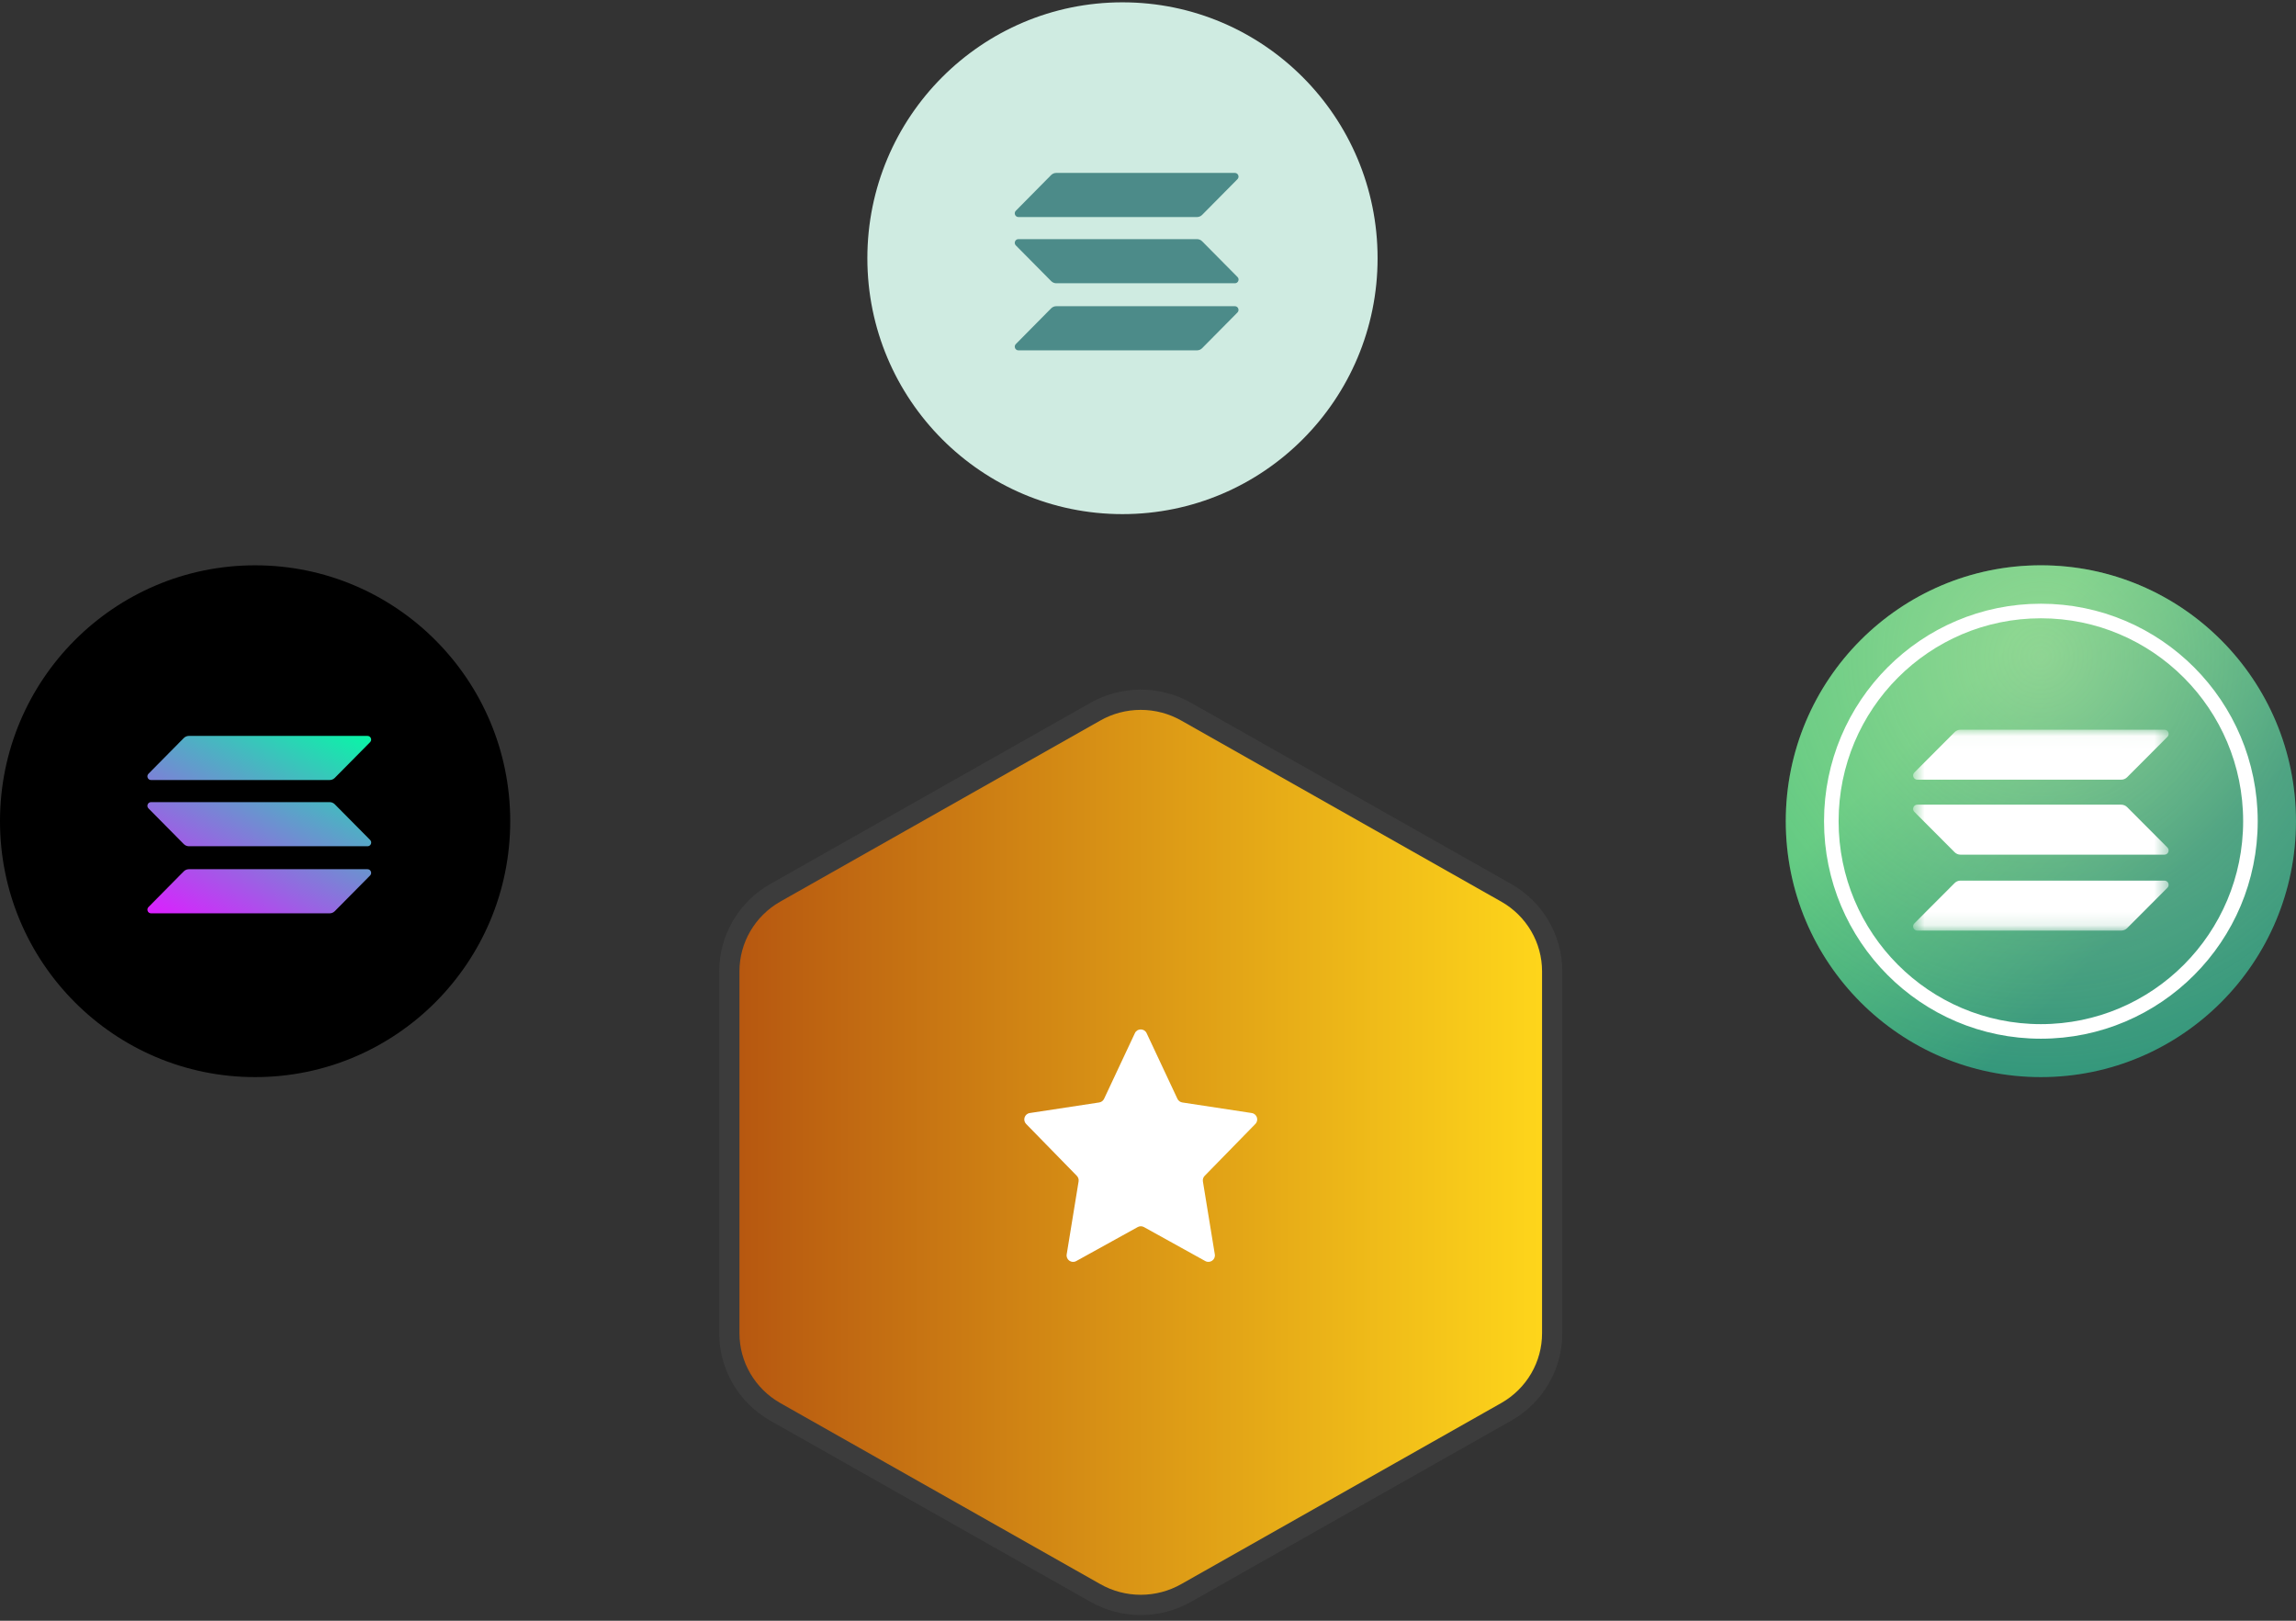 <svg width="170" height="120" viewBox="0 0 170 120" fill="none" xmlns="http://www.w3.org/2000/svg">
<rect x="0" y="0" width="170" height="120" fill="#333333" stroke="none"/>
<ellipse cx="83.11" cy="19.119" rx="18.889" ry="18.947" fill="#CFEBE1"/>
<path d="M77.825 22.833C77.927 22.73 78.064 22.672 78.206 22.672H91.432C91.673 22.672 91.794 22.968 91.622 23.138L89.009 25.779C88.907 25.882 88.771 25.94 88.628 25.94H75.406C75.165 25.94 75.044 25.644 75.215 25.474L77.825 22.833Z" fill="#4C8B89"/>
<path d="M77.825 12.963C77.927 12.861 78.064 12.803 78.206 12.803H91.432C91.673 12.803 91.794 13.098 91.622 13.269L89.009 15.909C88.907 16.012 88.771 16.07 88.628 16.07H75.406C75.165 16.07 75.044 15.774 75.215 15.604L77.825 12.963Z" fill="#4C8B89"/>
<path d="M89.009 17.866C88.907 17.763 88.771 17.706 88.628 17.706H75.406C75.165 17.706 75.044 18.001 75.215 18.171L77.829 20.812C77.93 20.915 78.067 20.973 78.21 20.973H91.435C91.676 20.973 91.797 20.677 91.625 20.507L89.009 17.866Z" fill="#4C8B89"/>
<path d="M114.927 98.726V71.912C114.926 70.737 114.613 69.582 114.019 68.564C113.424 67.547 112.571 66.701 111.542 66.114L87.849 52.707C86.819 52.119 85.652 51.809 84.464 51.809C83.275 51.809 82.108 52.119 81.079 52.707L57.385 66.114C56.357 66.701 55.503 67.547 54.909 68.564C54.315 69.582 54.001 70.737 54 71.912V98.726C54.001 99.901 54.315 101.056 54.909 102.073C55.503 103.091 56.357 103.936 57.385 104.524L81.079 117.931C82.108 118.519 83.275 118.829 84.464 118.829C85.652 118.829 86.819 118.519 87.849 117.931L111.542 104.524C112.571 103.936 113.424 103.091 114.019 102.073C114.613 101.056 114.926 99.901 114.927 98.726Z" fill="url(#paint0_linear_1980_32119)" stroke="#3C3C3C" stroke-width="1.5" stroke-linecap="round" stroke-linejoin="round"/>
<g clip-path="url(#clip0_1980_32119)">
<path d="M84.701 90.854C84.557 90.774 84.382 90.774 84.238 90.854L79.684 93.372C79.334 93.565 78.916 93.27 78.98 92.876L79.861 87.473C79.886 87.323 79.837 87.17 79.731 87.061L75.976 83.218C75.704 82.939 75.861 82.469 76.246 82.41L81.386 81.627C81.544 81.603 81.68 81.501 81.748 81.357L84.03 76.494C84.202 76.127 84.724 76.127 84.897 76.494L87.179 81.357C87.247 81.501 87.382 81.603 87.54 81.627L92.68 82.41C93.066 82.469 93.223 82.939 92.95 83.218L89.195 87.061C89.089 87.17 89.041 87.323 89.065 87.473L89.947 92.874C90.011 93.269 89.592 93.564 89.242 93.37L84.701 90.854Z" fill="white"/>
</g>
<g clip-path="url(#clip1_1980_32119)">
<path d="M169.998 60.803C169.998 50.339 161.542 41.855 151.11 41.855C140.678 41.855 132.221 50.339 132.221 60.803C132.221 71.267 140.678 79.75 151.11 79.75C161.542 79.75 169.998 71.267 169.998 60.803Z" fill="url(#paint1_linear_1980_32119)"/>
<path d="M169.998 60.803C169.998 50.339 161.542 41.855 151.11 41.855C140.678 41.855 132.221 50.339 132.221 60.803C132.221 71.267 140.678 79.75 151.11 79.75C161.542 79.75 169.998 71.267 169.998 60.803Z" fill="url(#paint2_radial_1980_32119)" fill-opacity="0.46"/>
<mask id="mask0_1980_32119" style="mask-type:luminance" maskUnits="userSpaceOnUse" x="141" y="54" width="20" height="15">
<path d="M160.555 54.036H141.666V68.879H160.555V54.036Z" fill="white"/>
</mask>
<g mask="url(#mask0_1980_32119)">
<path d="M144.724 65.382C144.839 65.266 144.996 65.201 145.16 65.201H160.261C160.537 65.201 160.674 65.535 160.48 65.73L157.496 68.721C157.38 68.837 157.223 68.902 157.059 68.902H141.958C141.683 68.902 141.545 68.568 141.74 68.373L144.724 65.382Z" fill="white"/>
<path d="M144.724 54.209C144.839 54.093 144.996 54.028 145.16 54.028H160.261C160.537 54.028 160.674 54.361 160.48 54.556L157.496 57.547C157.38 57.663 157.223 57.728 157.059 57.728H141.958C141.683 57.728 141.545 57.395 141.74 57.2L144.724 54.209Z" fill="white"/>
<path d="M157.496 59.76C157.38 59.644 157.223 59.579 157.059 59.579H141.958C141.683 59.579 141.545 59.913 141.74 60.108L144.724 63.099C144.839 63.215 144.996 63.28 145.16 63.28H160.261C160.537 63.28 160.674 62.946 160.48 62.751L157.496 59.76Z" fill="white"/>
</g>
<path d="M151.11 76.367C159.679 76.367 166.626 69.399 166.626 60.803C166.626 52.207 159.679 45.239 151.11 45.239C142.54 45.239 135.594 52.207 135.594 60.803C135.594 69.399 142.54 76.367 151.11 76.367Z" stroke="white" stroke-width="1.079"/>
</g>
<ellipse cx="18.889" cy="60.803" rx="18.889" ry="18.947" fill="black"/>
<path d="M13.605 64.517C13.706 64.415 13.843 64.357 13.986 64.357H27.211C27.452 64.357 27.573 64.652 27.401 64.823L24.788 67.463C24.687 67.566 24.55 67.624 24.407 67.624H11.185C10.944 67.624 10.823 67.329 10.995 67.158L13.605 64.517Z" fill="url(#paint3_linear_1980_32119)"/>
<path d="M13.605 54.648C13.706 54.545 13.843 54.487 13.986 54.487H27.211C27.452 54.487 27.573 54.783 27.401 54.953L24.788 57.594C24.687 57.697 24.55 57.754 24.407 57.754H11.185C10.944 57.754 10.823 57.459 10.995 57.289L13.605 54.648Z" fill="url(#paint4_linear_1980_32119)"/>
<path d="M24.788 59.55C24.687 59.448 24.55 59.39 24.407 59.39H11.185C10.944 59.39 10.823 59.685 10.995 59.856L13.608 62.497C13.71 62.599 13.846 62.657 13.989 62.657H27.214C27.456 62.657 27.576 62.362 27.405 62.191L24.788 59.55Z" fill="url(#paint5_linear_1980_32119)"/>
<defs>
<linearGradient id="paint0_linear_1980_32119" x1="114.927" y1="84.71" x2="54" y2="84.71" gradientUnits="userSpaceOnUse">
<stop stop-color="#FFD71B"/>
<stop offset="1" stop-color="#B65610"/>
</linearGradient>
<linearGradient id="paint1_linear_1980_32119" x1="143.014" y1="53.359" x2="157.902" y2="68.2" gradientUnits="userSpaceOnUse">
<stop stop-color="#4BC57C"/>
<stop offset="1" stop-color="#289279"/>
</linearGradient>
<radialGradient id="paint2_radial_1980_32119" cx="0" cy="0" r="1" gradientUnits="userSpaceOnUse" gradientTransform="translate(151.11 48.622) rotate(90) scale(36.541 36.428)">
<stop stop-color="#F1F2B3" stop-opacity="0.92"/>
<stop offset="1" stop-color="#F5E8A3" stop-opacity="0"/>
</radialGradient>
<linearGradient id="paint3_linear_1980_32119" x1="25.948" y1="52.909" x2="16.627" y2="70.556" gradientUnits="userSpaceOnUse">
<stop stop-color="#00FFA3"/>
<stop offset="1" stop-color="#DC1FFF"/>
</linearGradient>
<linearGradient id="paint4_linear_1980_32119" x1="21.947" y1="50.795" x2="12.625" y2="68.442" gradientUnits="userSpaceOnUse">
<stop stop-color="#00FFA3"/>
<stop offset="1" stop-color="#DC1FFF"/>
</linearGradient>
<linearGradient id="paint5_linear_1980_32119" x1="23.935" y1="51.846" x2="14.613" y2="69.493" gradientUnits="userSpaceOnUse">
<stop stop-color="#00FFA3"/>
<stop offset="1" stop-color="#DC1FFF"/>
</linearGradient>
<clipPath id="clip0_1980_32119">
<rect width="24.371" height="24.371" fill="white" transform="translate(72.277 72.524)"/>
</clipPath>
<clipPath id="clip1_1980_32119">
<rect width="37.778" height="37.895" fill="white" transform="translate(132.221 41.855)"/>
</clipPath>
</defs>
</svg>
